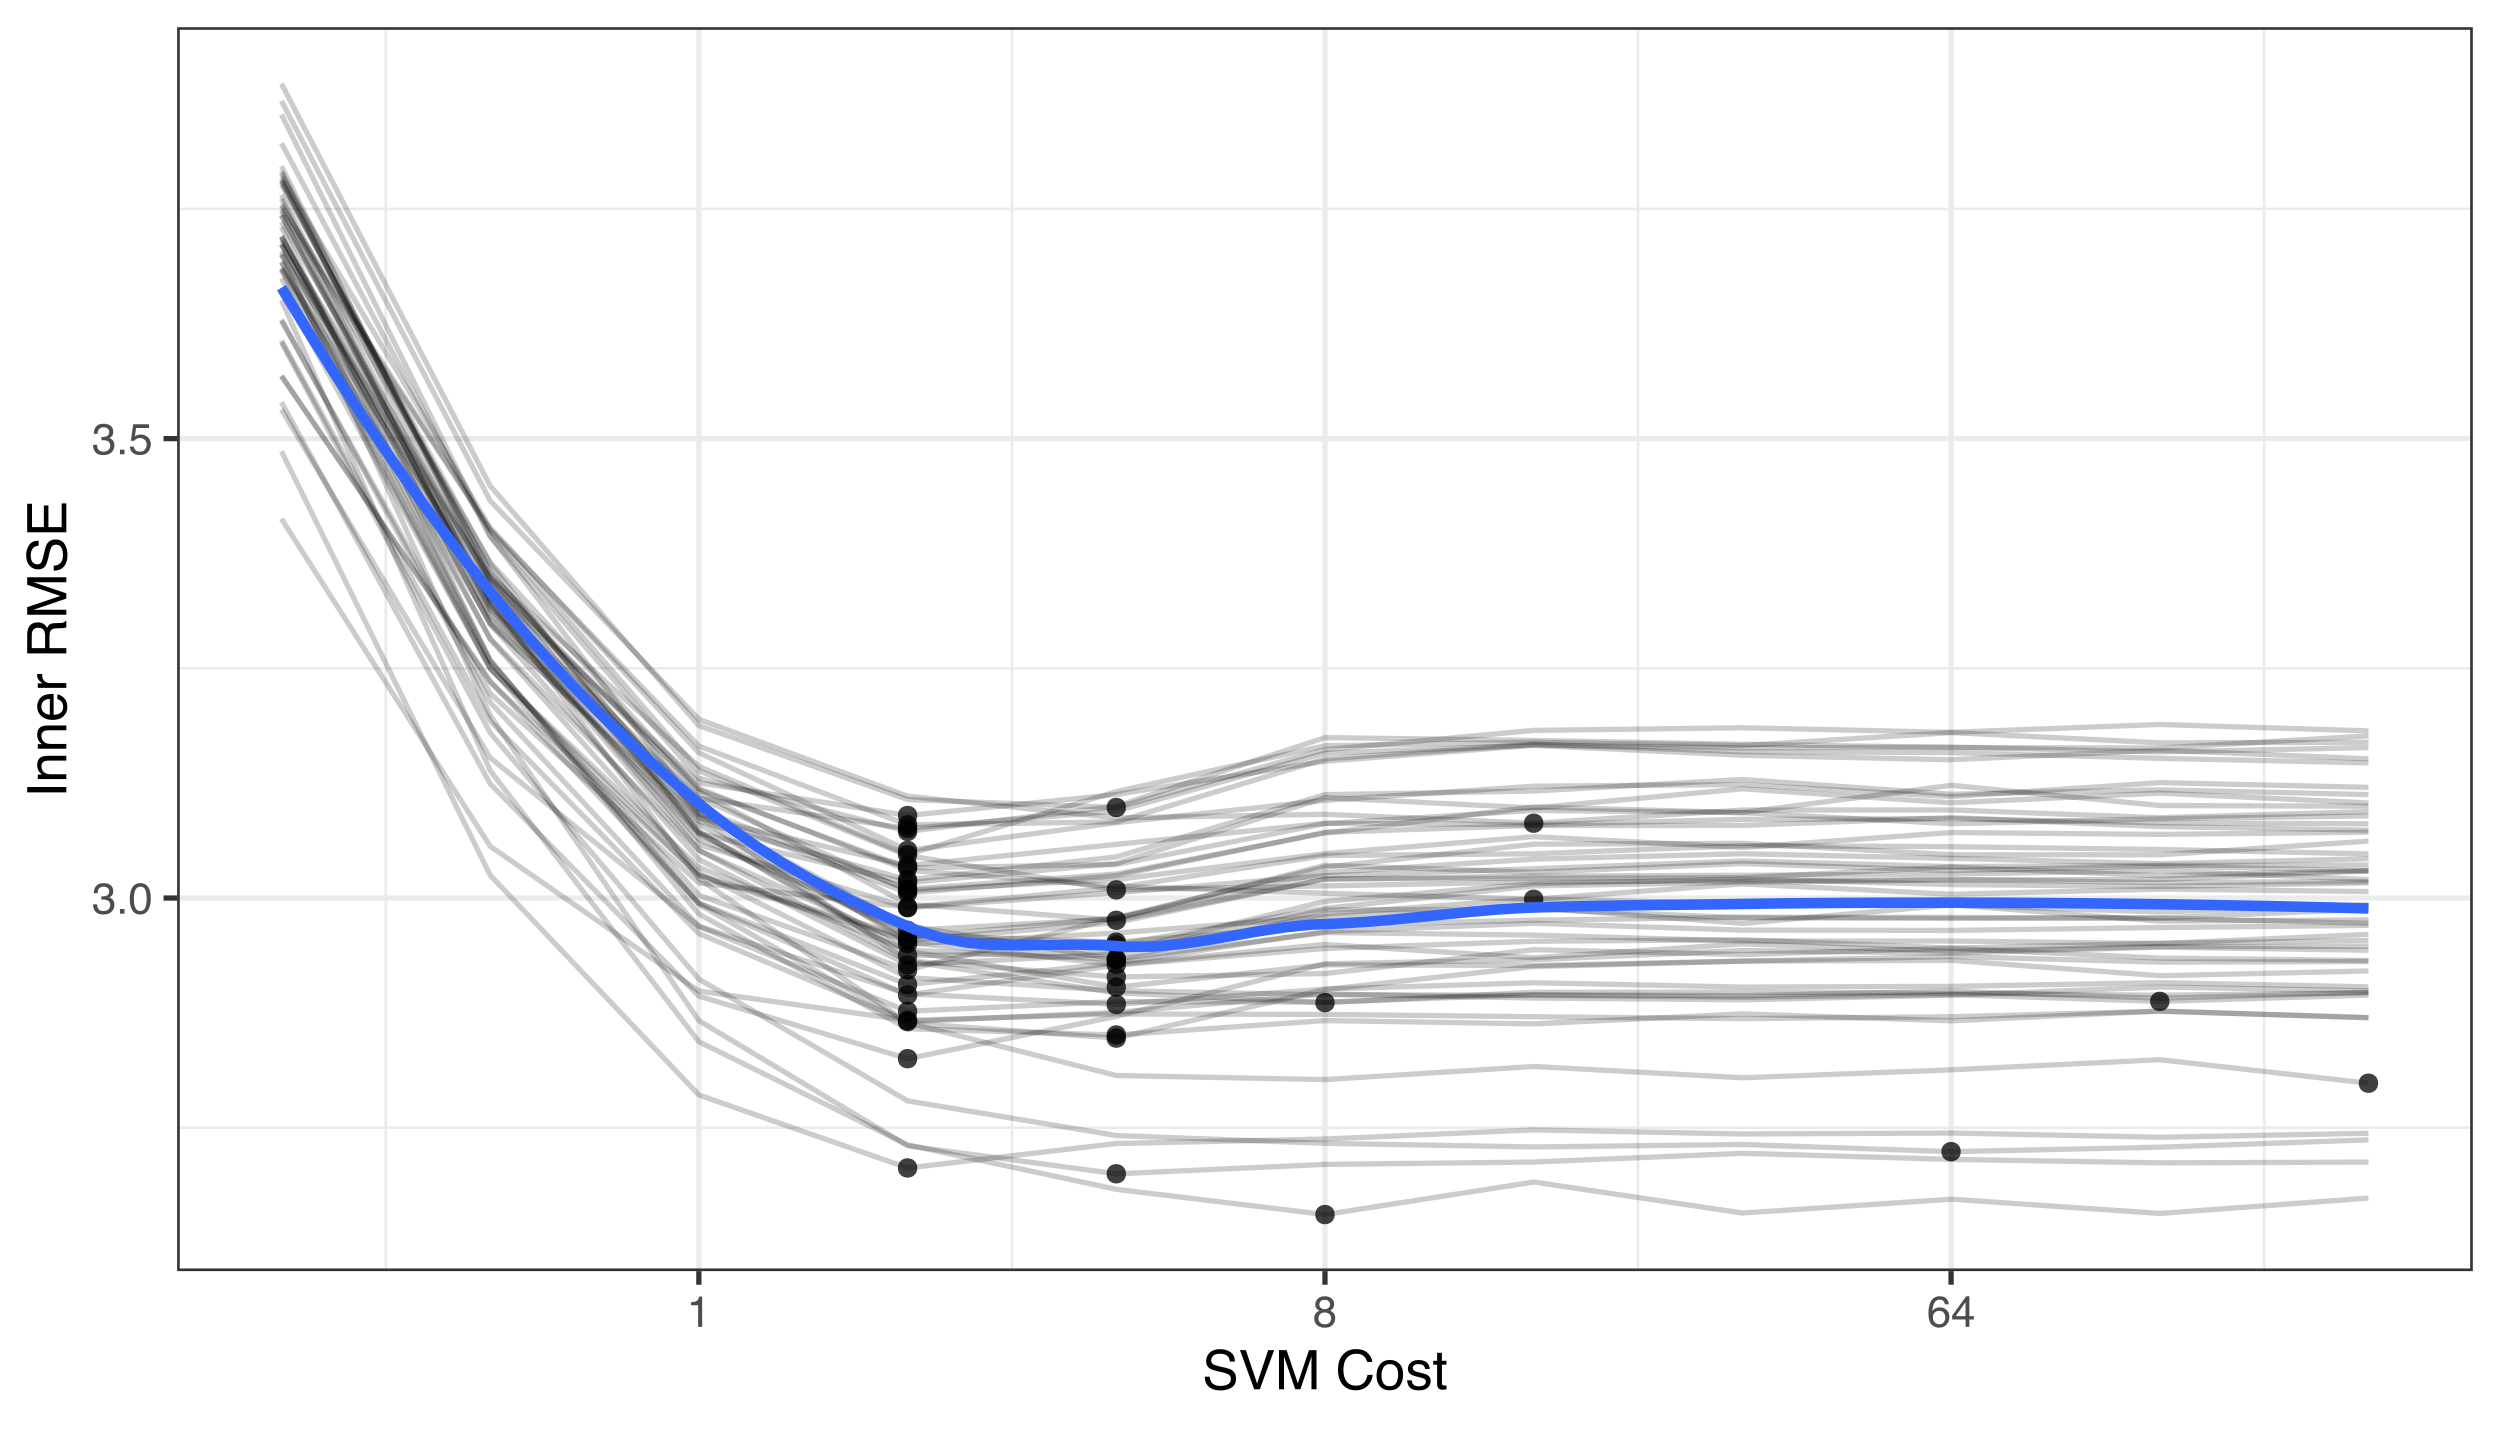 <?xml version="1.0" encoding="UTF-8"?>
<svg xmlns="http://www.w3.org/2000/svg" xmlns:xlink="http://www.w3.org/1999/xlink" width="504pt" height="288pt" viewBox="0 0 504 288" version="1.1">
<defs>
<g>
<symbol overflow="visible" id="glyph0-0">
<path style="stroke:none;" d="M 0.281 0 L 0.281 -6.312 L 5.297 -6.312 L 5.297 0 Z M 4.5 -0.797 L 4.5 -5.516 L 1.078 -5.516 L 1.078 -0.797 Z M 4.5 -0.797 "/>
</symbol>
<symbol overflow="visible" id="glyph0-1">
<path style="stroke:none;" d="M 2.281 0.172 C 1.551 0.172 1.02 -0.023 0.688 -0.422 C 0.363 -0.828 0.203 -1.316 0.203 -1.891 L 1.016 -1.891 C 1.047 -1.492 1.117 -1.203 1.234 -1.016 C 1.441 -0.691 1.805 -0.531 2.328 -0.531 C 2.734 -0.531 3.055 -0.641 3.297 -0.859 C 3.547 -1.078 3.672 -1.359 3.672 -1.703 C 3.672 -2.129 3.539 -2.426 3.281 -2.594 C 3.031 -2.758 2.672 -2.844 2.203 -2.844 C 2.148 -2.844 2.098 -2.844 2.047 -2.844 C 1.992 -2.844 1.941 -2.844 1.891 -2.844 L 1.891 -3.516 C 1.973 -3.516 2.039 -3.508 2.094 -3.5 C 2.145 -3.5 2.203 -3.5 2.266 -3.5 C 2.555 -3.5 2.797 -3.547 2.984 -3.641 C 3.305 -3.797 3.469 -4.082 3.469 -4.5 C 3.469 -4.801 3.359 -5.035 3.141 -5.203 C 2.922 -5.367 2.672 -5.453 2.391 -5.453 C 1.867 -5.453 1.508 -5.281 1.312 -4.938 C 1.207 -4.75 1.145 -4.477 1.125 -4.125 L 0.359 -4.125 C 0.359 -4.582 0.453 -4.973 0.641 -5.297 C 0.953 -5.867 1.504 -6.156 2.297 -6.156 C 2.93 -6.156 3.422 -6.016 3.766 -5.734 C 4.109 -5.461 4.281 -5.062 4.281 -4.531 C 4.281 -4.145 4.176 -3.836 3.969 -3.609 C 3.844 -3.461 3.68 -3.348 3.484 -3.266 C 3.805 -3.172 4.055 -3 4.234 -2.75 C 4.422 -2.5 4.516 -2.191 4.516 -1.828 C 4.516 -1.234 4.316 -0.75 3.922 -0.375 C 3.535 -0.008 2.988 0.172 2.281 0.172 Z M 2.281 0.172 "/>
</symbol>
<symbol overflow="visible" id="glyph0-2">
<path style="stroke:none;" d="M 0.75 -0.938 L 1.656 -0.938 L 1.656 0 L 0.75 0 Z M 0.75 -0.938 "/>
</symbol>
<symbol overflow="visible" id="glyph0-3">
<path style="stroke:none;" d="M 2.375 -6.156 C 3.176 -6.156 3.754 -5.828 4.109 -5.172 C 4.379 -4.66 4.516 -3.961 4.516 -3.078 C 4.516 -2.242 4.391 -1.555 4.141 -1.016 C 3.785 -0.223 3.195 0.172 2.375 0.172 C 1.633 0.172 1.082 -0.148 0.719 -0.797 C 0.426 -1.328 0.281 -2.047 0.281 -2.953 C 0.281 -3.648 0.367 -4.25 0.547 -4.75 C 0.879 -5.688 1.488 -6.156 2.375 -6.156 Z M 2.375 -0.531 C 2.77 -0.531 3.086 -0.707 3.328 -1.062 C 3.566 -1.426 3.688 -2.086 3.688 -3.047 C 3.688 -3.754 3.598 -4.332 3.422 -4.781 C 3.254 -5.227 2.922 -5.453 2.422 -5.453 C 1.973 -5.453 1.641 -5.238 1.422 -4.812 C 1.211 -4.383 1.109 -3.754 1.109 -2.922 C 1.109 -2.297 1.176 -1.789 1.312 -1.406 C 1.52 -0.82 1.875 -0.531 2.375 -0.531 Z M 2.375 -0.531 "/>
</symbol>
<symbol overflow="visible" id="glyph0-4">
<path style="stroke:none;" d="M 1.094 -1.562 C 1.133 -1.125 1.336 -0.82 1.703 -0.656 C 1.879 -0.57 2.094 -0.531 2.344 -0.531 C 2.801 -0.531 3.141 -0.676 3.359 -0.969 C 3.578 -1.258 3.688 -1.582 3.688 -1.938 C 3.688 -2.363 3.555 -2.691 3.297 -2.922 C 3.035 -3.16 2.719 -3.281 2.344 -3.281 C 2.082 -3.281 1.852 -3.227 1.656 -3.125 C 1.469 -3.02 1.305 -2.879 1.172 -2.703 L 0.5 -2.734 L 0.969 -6.047 L 4.172 -6.047 L 4.172 -5.297 L 1.562 -5.297 L 1.297 -3.594 C 1.43 -3.695 1.566 -3.773 1.703 -3.828 C 1.93 -3.93 2.195 -3.984 2.5 -3.984 C 3.062 -3.984 3.535 -3.801 3.922 -3.438 C 4.316 -3.07 4.516 -2.609 4.516 -2.047 C 4.516 -1.461 4.332 -0.945 3.969 -0.5 C 3.613 -0.062 3.047 0.156 2.266 0.156 C 1.754 0.156 1.305 0.016 0.922 -0.266 C 0.547 -0.547 0.332 -0.977 0.281 -1.562 Z M 1.094 -1.562 "/>
</symbol>
<symbol overflow="visible" id="glyph0-5">
<path style="stroke:none;" d="M 0.844 -4.359 L 0.844 -4.953 C 1.395 -5.004 1.781 -5.094 2 -5.219 C 2.227 -5.344 2.395 -5.645 2.5 -6.125 L 3.109 -6.125 L 3.109 0 L 2.297 0 L 2.297 -4.359 Z M 0.844 -4.359 "/>
</symbol>
<symbol overflow="visible" id="glyph0-6">
<path style="stroke:none;" d="M 2.391 -3.578 C 2.734 -3.578 3 -3.672 3.188 -3.859 C 3.383 -4.047 3.484 -4.273 3.484 -4.547 C 3.484 -4.773 3.391 -4.984 3.203 -5.172 C 3.016 -5.359 2.734 -5.453 2.359 -5.453 C 1.992 -5.453 1.727 -5.359 1.562 -5.172 C 1.395 -4.984 1.312 -4.758 1.312 -4.5 C 1.312 -4.207 1.414 -3.977 1.625 -3.812 C 1.844 -3.656 2.098 -3.578 2.391 -3.578 Z M 2.438 -0.531 C 2.801 -0.531 3.098 -0.625 3.328 -0.812 C 3.566 -1.008 3.688 -1.301 3.688 -1.688 C 3.688 -2.082 3.562 -2.383 3.312 -2.594 C 3.07 -2.801 2.766 -2.906 2.391 -2.906 C 2.016 -2.906 1.707 -2.797 1.469 -2.578 C 1.238 -2.367 1.125 -2.078 1.125 -1.703 C 1.125 -1.391 1.227 -1.113 1.438 -0.875 C 1.656 -0.645 1.988 -0.531 2.438 -0.531 Z M 1.344 -3.281 C 1.125 -3.375 0.957 -3.477 0.844 -3.594 C 0.613 -3.82 0.5 -4.125 0.5 -4.5 C 0.5 -4.957 0.664 -5.348 1 -5.672 C 1.332 -6.004 1.801 -6.172 2.406 -6.172 C 3 -6.172 3.461 -6.016 3.797 -5.703 C 4.129 -5.391 4.297 -5.023 4.297 -4.609 C 4.297 -4.223 4.195 -3.914 4 -3.688 C 3.895 -3.551 3.727 -3.414 3.5 -3.281 C 3.758 -3.164 3.961 -3.031 4.109 -2.875 C 4.379 -2.594 4.516 -2.223 4.516 -1.766 C 4.516 -1.223 4.332 -0.766 3.969 -0.391 C 3.602 -0.016 3.086 0.172 2.422 0.172 C 1.828 0.172 1.32 0.008 0.906 -0.312 C 0.488 -0.633 0.281 -1.109 0.281 -1.734 C 0.281 -2.086 0.367 -2.395 0.547 -2.656 C 0.723 -2.926 0.988 -3.133 1.344 -3.281 Z M 1.344 -3.281 "/>
</symbol>
<symbol overflow="visible" id="glyph0-7">
<path style="stroke:none;" d="M 2.578 -6.172 C 3.266 -6.172 3.742 -5.992 4.016 -5.641 C 4.285 -5.285 4.422 -4.922 4.422 -4.547 L 3.656 -4.547 C 3.602 -4.785 3.531 -4.973 3.438 -5.109 C 3.25 -5.367 2.961 -5.5 2.578 -5.5 C 2.148 -5.5 1.805 -5.297 1.547 -4.891 C 1.297 -4.492 1.156 -3.926 1.125 -3.188 C 1.301 -3.445 1.523 -3.641 1.797 -3.766 C 2.047 -3.879 2.32 -3.938 2.625 -3.938 C 3.133 -3.938 3.582 -3.77 3.969 -3.438 C 4.352 -3.113 4.547 -2.625 4.547 -1.969 C 4.547 -1.414 4.363 -0.922 4 -0.484 C 3.633 -0.055 3.117 0.156 2.453 0.156 C 1.867 0.156 1.367 -0.062 0.953 -0.5 C 0.535 -0.938 0.328 -1.672 0.328 -2.703 C 0.328 -3.461 0.422 -4.109 0.609 -4.641 C 0.961 -5.66 1.617 -6.172 2.578 -6.172 Z M 2.516 -0.531 C 2.922 -0.531 3.223 -0.664 3.422 -0.938 C 3.629 -1.207 3.734 -1.531 3.734 -1.906 C 3.734 -2.219 3.641 -2.516 3.453 -2.797 C 3.273 -3.086 2.953 -3.234 2.484 -3.234 C 2.148 -3.234 1.859 -3.125 1.609 -2.906 C 1.359 -2.688 1.234 -2.352 1.234 -1.906 C 1.234 -1.52 1.344 -1.191 1.562 -0.922 C 1.789 -0.66 2.109 -0.531 2.516 -0.531 Z M 2.516 -0.531 "/>
</symbol>
<symbol overflow="visible" id="glyph0-8">
<path style="stroke:none;" d="M 2.906 -2.172 L 2.906 -4.969 L 0.938 -2.172 Z M 2.922 0 L 2.922 -1.5 L 0.219 -1.5 L 0.219 -2.266 L 3.047 -6.172 L 3.688 -6.172 L 3.688 -2.172 L 4.594 -2.172 L 4.594 -1.5 L 3.688 -1.5 L 3.688 0 Z M 2.922 0 "/>
</symbol>
<symbol overflow="visible" id="glyph1-0">
<path style="stroke:none;" d="M 0.359 0 L 0.359 -7.891 L 6.625 -7.891 L 6.625 0 Z M 5.625 -0.984 L 5.625 -6.906 L 1.344 -6.906 L 1.344 -0.984 Z M 5.625 -0.984 "/>
</symbol>
<symbol overflow="visible" id="glyph1-1">
<path style="stroke:none;" d="M 1.531 -2.547 C 1.562 -2.098 1.672 -1.734 1.859 -1.453 C 2.211 -0.93 2.836 -0.672 3.734 -0.672 C 4.129 -0.672 4.492 -0.727 4.828 -0.844 C 5.461 -1.062 5.781 -1.457 5.781 -2.031 C 5.781 -2.469 5.645 -2.773 5.375 -2.953 C 5.102 -3.129 4.676 -3.285 4.094 -3.422 L 3.031 -3.656 C 2.332 -3.82 1.836 -4 1.547 -4.188 C 1.047 -4.508 0.797 -5 0.797 -5.656 C 0.797 -6.363 1.039 -6.945 1.531 -7.406 C 2.02 -7.863 2.711 -8.094 3.609 -8.094 C 4.441 -8.094 5.145 -7.891 5.719 -7.484 C 6.301 -7.086 6.594 -6.453 6.594 -5.578 L 5.594 -5.578 C 5.531 -5.992 5.414 -6.316 5.25 -6.547 C 4.914 -6.961 4.359 -7.172 3.578 -7.172 C 2.953 -7.172 2.5 -7.035 2.219 -6.766 C 1.945 -6.504 1.812 -6.195 1.812 -5.844 C 1.812 -5.457 1.973 -5.176 2.297 -5 C 2.504 -4.883 2.984 -4.738 3.734 -4.562 L 4.828 -4.312 C 5.367 -4.188 5.781 -4.02 6.062 -3.812 C 6.57 -3.445 6.828 -2.91 6.828 -2.203 C 6.828 -1.328 6.508 -0.703 5.875 -0.328 C 5.238 0.047 4.5 0.234 3.656 0.234 C 2.676 0.234 1.906 -0.016 1.344 -0.516 C 0.789 -1.016 0.52 -1.691 0.531 -2.547 Z M 3.703 -8.109 Z M 3.703 -8.109 "/>
</symbol>
<symbol overflow="visible" id="glyph1-2">
<path style="stroke:none;" d="M 1.469 -7.891 L 3.734 -1.172 L 5.969 -7.891 L 7.172 -7.891 L 4.281 0 L 3.156 0 L 0.281 -7.891 Z M 1.469 -7.891 "/>
</symbol>
<symbol overflow="visible" id="glyph1-3">
<path style="stroke:none;" d="M 0.812 -7.891 L 2.344 -7.891 L 4.609 -1.219 L 6.859 -7.891 L 8.375 -7.891 L 8.375 0 L 7.359 0 L 7.359 -4.656 C 7.359 -4.82 7.359 -5.086 7.359 -5.453 C 7.367 -5.828 7.375 -6.227 7.375 -6.656 L 5.125 0 L 4.078 0 L 1.812 -6.656 L 1.812 -6.406 C 1.812 -6.219 1.812 -5.926 1.812 -5.531 C 1.82 -5.133 1.828 -4.844 1.828 -4.656 L 1.828 0 L 0.812 0 Z M 0.812 -7.891 "/>
</symbol>
<symbol overflow="visible" id="glyph1-4">
<path style="stroke:none;" d=""/>
</symbol>
<symbol overflow="visible" id="glyph1-5">
<path style="stroke:none;" d="M 4.156 -8.109 C 5.156 -8.109 5.93 -7.844 6.484 -7.312 C 7.035 -6.789 7.344 -6.191 7.406 -5.516 L 6.359 -5.516 C 6.242 -6.023 6.008 -6.426 5.656 -6.719 C 5.301 -7.02 4.805 -7.172 4.172 -7.172 C 3.398 -7.172 2.773 -6.895 2.297 -6.344 C 1.816 -5.801 1.578 -4.969 1.578 -3.844 C 1.578 -2.914 1.789 -2.164 2.219 -1.594 C 2.656 -1.02 3.301 -0.734 4.156 -0.734 C 4.938 -0.734 5.535 -1.035 5.953 -1.641 C 6.172 -1.961 6.332 -2.383 6.438 -2.906 L 7.484 -2.906 C 7.391 -2.07 7.082 -1.375 6.562 -0.812 C 5.938 -0.133 5.086 0.203 4.016 0.203 C 3.098 0.203 2.332 -0.07 1.719 -0.625 C 0.895 -1.363 0.484 -2.5 0.484 -4.031 C 0.484 -5.195 0.789 -6.148 1.406 -6.891 C 2.07 -7.703 2.988 -8.109 4.156 -8.109 Z M 3.953 -8.109 Z M 3.953 -8.109 "/>
</symbol>
<symbol overflow="visible" id="glyph1-6">
<path style="stroke:none;" d="M 2.984 -0.625 C 3.629 -0.625 4.07 -0.863 4.312 -1.344 C 4.551 -1.832 4.672 -2.375 4.672 -2.969 C 4.672 -3.508 4.582 -3.945 4.406 -4.281 C 4.133 -4.812 3.664 -5.078 3 -5.078 C 2.406 -5.078 1.973 -4.848 1.703 -4.391 C 1.441 -3.941 1.312 -3.398 1.312 -2.766 C 1.312 -2.148 1.441 -1.641 1.703 -1.234 C 1.973 -0.828 2.398 -0.625 2.984 -0.625 Z M 3.031 -5.922 C 3.77 -5.922 4.395 -5.672 4.906 -5.172 C 5.414 -4.68 5.672 -3.957 5.672 -3 C 5.672 -2.07 5.445 -1.305 5 -0.703 C 4.551 -0.098 3.852 0.203 2.906 0.203 C 2.113 0.203 1.484 -0.062 1.016 -0.594 C 0.547 -1.125 0.312 -1.844 0.312 -2.75 C 0.312 -3.719 0.555 -4.488 1.047 -5.062 C 1.535 -5.633 2.195 -5.922 3.031 -5.922 Z M 3 -5.891 Z M 3 -5.891 "/>
</symbol>
<symbol overflow="visible" id="glyph1-7">
<path style="stroke:none;" d="M 1.281 -1.812 C 1.312 -1.488 1.395 -1.238 1.531 -1.062 C 1.77 -0.75 2.191 -0.594 2.797 -0.594 C 3.148 -0.594 3.461 -0.672 3.734 -0.828 C 4.004 -0.984 4.141 -1.223 4.141 -1.547 C 4.141 -1.797 4.031 -1.984 3.812 -2.109 C 3.676 -2.191 3.398 -2.285 2.984 -2.391 L 2.219 -2.578 C 1.727 -2.703 1.367 -2.836 1.141 -2.984 C 0.723 -3.254 0.516 -3.617 0.516 -4.078 C 0.516 -4.617 0.707 -5.055 1.094 -5.391 C 1.488 -5.734 2.02 -5.906 2.688 -5.906 C 3.551 -5.906 4.176 -5.648 4.562 -5.141 C 4.801 -4.816 4.914 -4.469 4.906 -4.094 L 4 -4.094 C 3.977 -4.312 3.898 -4.508 3.766 -4.688 C 3.547 -4.945 3.16 -5.078 2.609 -5.078 C 2.242 -5.078 1.969 -5.004 1.781 -4.859 C 1.594 -4.723 1.5 -4.539 1.5 -4.312 C 1.5 -4.062 1.625 -3.863 1.875 -3.719 C 2.008 -3.625 2.219 -3.539 2.5 -3.469 L 3.141 -3.312 C 3.836 -3.145 4.301 -2.984 4.531 -2.828 C 4.914 -2.578 5.109 -2.191 5.109 -1.672 C 5.109 -1.148 4.91 -0.703 4.516 -0.328 C 4.129 0.035 3.539 0.219 2.75 0.219 C 1.895 0.219 1.285 0.023 0.922 -0.359 C 0.566 -0.754 0.379 -1.238 0.359 -1.812 Z M 2.719 -5.891 Z M 2.719 -5.891 "/>
</symbol>
<symbol overflow="visible" id="glyph1-8">
<path style="stroke:none;" d="M 0.906 -7.359 L 1.875 -7.359 L 1.875 -5.75 L 2.797 -5.75 L 2.797 -4.969 L 1.875 -4.969 L 1.875 -1.203 C 1.875 -1.004 1.941 -0.875 2.078 -0.812 C 2.16 -0.77 2.285 -0.75 2.453 -0.75 C 2.504 -0.75 2.555 -0.75 2.609 -0.75 C 2.66 -0.75 2.723 -0.754 2.797 -0.766 L 2.797 0 C 2.68 0.031 2.562 0.051 2.438 0.062 C 2.32 0.082 2.195 0.094 2.062 0.094 C 1.613 0.094 1.305 -0.02 1.141 -0.25 C 0.984 -0.488 0.906 -0.789 0.906 -1.156 L 0.906 -4.969 L 0.125 -4.969 L 0.125 -5.75 L 0.906 -5.75 Z M 0.906 -7.359 "/>
</symbol>
<symbol overflow="visible" id="glyph2-0">
<path style="stroke:none;" d="M 0 -0.359 L -7.891 -0.359 L -7.891 -6.625 L 0 -6.625 Z M -0.984 -5.625 L -6.906 -5.625 L -6.906 -1.344 L -0.984 -1.344 Z M -0.984 -5.625 "/>
</symbol>
<symbol overflow="visible" id="glyph2-1">
<path style="stroke:none;" d="M -7.891 -1.078 L -7.891 -2.156 L 0 -2.156 L 0 -1.078 Z M -7.891 -1.078 "/>
</symbol>
<symbol overflow="visible" id="glyph2-2">
<path style="stroke:none;" d="M -5.75 -0.703 L -5.75 -1.625 L -4.938 -1.625 C -5.27 -1.895 -5.508 -2.18 -5.656 -2.484 C -5.801 -2.797 -5.875 -3.133 -5.875 -3.5 C -5.875 -4.32 -5.594 -4.875 -5.031 -5.156 C -4.719 -5.312 -4.27 -5.391 -3.688 -5.391 L 0 -5.391 L 0 -4.422 L -3.625 -4.422 C -3.977 -4.422 -4.258 -4.367 -4.469 -4.266 C -4.832 -4.086 -5.016 -3.773 -5.016 -3.328 C -5.016 -3.098 -4.988 -2.91 -4.938 -2.766 C -4.863 -2.492 -4.707 -2.258 -4.469 -2.062 C -4.281 -1.906 -4.082 -1.801 -3.875 -1.75 C -3.676 -1.695 -3.391 -1.672 -3.016 -1.672 L 0 -1.672 L 0 -0.703 Z M -5.891 -2.984 Z M -5.891 -2.984 "/>
</symbol>
<symbol overflow="visible" id="glyph2-3">
<path style="stroke:none;" d="M -5.875 -3.109 C -5.875 -3.516 -5.781 -3.906 -5.594 -4.281 C -5.406 -4.664 -5.156 -4.961 -4.844 -5.172 C -4.562 -5.359 -4.223 -5.484 -3.828 -5.547 C -3.566 -5.609 -3.145 -5.641 -2.562 -5.641 L -2.562 -1.422 C -1.977 -1.441 -1.508 -1.578 -1.156 -1.828 C -0.812 -2.086 -0.641 -2.488 -0.641 -3.031 C -0.641 -3.539 -0.805 -3.945 -1.141 -4.25 C -1.328 -4.414 -1.551 -4.535 -1.812 -4.609 L -1.812 -5.562 C -1.594 -5.531 -1.352 -5.441 -1.094 -5.297 C -0.832 -5.16 -0.625 -5.004 -0.469 -4.828 C -0.176 -4.535 0.02 -4.176 0.125 -3.75 C 0.176 -3.508 0.203 -3.242 0.203 -2.953 C 0.203 -2.234 -0.055 -1.625 -0.578 -1.125 C -1.098 -0.633 -1.828 -0.391 -2.766 -0.391 C -3.691 -0.391 -4.441 -0.641 -5.016 -1.141 C -5.586 -1.641 -5.875 -2.297 -5.875 -3.109 Z M -3.328 -4.641 C -3.754 -4.609 -4.094 -4.52 -4.344 -4.375 C -4.801 -4.102 -5.031 -3.66 -5.031 -3.047 C -5.031 -2.598 -4.867 -2.223 -4.547 -1.922 C -4.234 -1.629 -3.828 -1.473 -3.328 -1.453 Z M -5.891 -3.016 Z M -5.891 -3.016 "/>
</symbol>
<symbol overflow="visible" id="glyph2-4">
<path style="stroke:none;" d="M -5.75 -0.734 L -5.75 -1.656 L -4.766 -1.656 C -4.953 -1.727 -5.18 -1.91 -5.453 -2.203 C -5.734 -2.492 -5.875 -2.832 -5.875 -3.219 C -5.875 -3.238 -5.875 -3.27 -5.875 -3.312 C -5.875 -3.352 -5.867 -3.426 -5.859 -3.531 L -4.828 -3.531 C -4.836 -3.477 -4.844 -3.426 -4.844 -3.375 C -4.852 -3.32 -4.859 -3.27 -4.859 -3.219 C -4.859 -2.727 -4.703 -2.352 -4.391 -2.094 C -4.078 -1.832 -3.719 -1.703 -3.312 -1.703 L 0 -1.703 L 0 -0.734 Z M -5.75 -0.734 "/>
</symbol>
<symbol overflow="visible" id="glyph2-5">
<path style="stroke:none;" d=""/>
</symbol>
<symbol overflow="visible" id="glyph2-6">
<path style="stroke:none;" d="M -4.281 -4.5 C -4.281 -5.008 -4.379 -5.41 -4.578 -5.703 C -4.773 -5.992 -5.133 -6.141 -5.656 -6.141 C -6.219 -6.141 -6.602 -5.93 -6.812 -5.516 C -6.914 -5.297 -6.969 -5.004 -6.969 -4.641 L -6.969 -2.031 L -4.281 -2.031 Z M -7.891 -0.969 L -7.891 -4.625 C -7.891 -5.219 -7.801 -5.711 -7.625 -6.109 C -7.289 -6.848 -6.672 -7.219 -5.766 -7.219 C -5.285 -7.219 -4.895 -7.117 -4.594 -6.922 C -4.301 -6.734 -4.062 -6.461 -3.875 -6.109 C -3.75 -6.41 -3.582 -6.641 -3.375 -6.797 C -3.176 -6.953 -2.848 -7.039 -2.391 -7.062 L -1.328 -7.094 C -1.023 -7.102 -0.801 -7.129 -0.656 -7.172 C -0.406 -7.234 -0.242 -7.348 -0.172 -7.516 L 0 -7.516 L 0 -6.203 C -0.07 -6.172 -0.16 -6.145 -0.266 -6.125 C -0.367 -6.102 -0.578 -6.082 -0.891 -6.062 L -2.203 -6 C -2.711 -5.977 -3.055 -5.789 -3.234 -5.438 C -3.336 -5.227 -3.391 -4.906 -3.391 -4.469 L -3.391 -2.031 L 0 -2.031 L 0 -0.969 Z M -7.891 -0.969 "/>
</symbol>
<symbol overflow="visible" id="glyph2-7">
<path style="stroke:none;" d="M -7.891 -0.812 L -7.891 -2.344 L -1.219 -4.609 L -7.891 -6.859 L -7.891 -8.375 L 0 -8.375 L 0 -7.359 L -4.656 -7.359 C -4.82 -7.359 -5.086 -7.359 -5.453 -7.359 C -5.828 -7.367 -6.227 -7.375 -6.656 -7.375 L 0 -5.125 L 0 -4.078 L -6.656 -1.812 L -6.406 -1.812 C -6.219 -1.812 -5.926 -1.812 -5.531 -1.812 C -5.133 -1.82 -4.844 -1.828 -4.656 -1.828 L 0 -1.828 L 0 -0.812 Z M -7.891 -0.812 "/>
</symbol>
<symbol overflow="visible" id="glyph2-8">
<path style="stroke:none;" d="M -2.547 -1.531 C -2.098 -1.562 -1.734 -1.672 -1.453 -1.859 C -0.93 -2.211 -0.672 -2.836 -0.672 -3.734 C -0.672 -4.129 -0.727 -4.492 -0.844 -4.828 C -1.062 -5.461 -1.457 -5.781 -2.031 -5.781 C -2.469 -5.781 -2.773 -5.645 -2.953 -5.375 C -3.129 -5.102 -3.285 -4.676 -3.422 -4.094 L -3.656 -3.031 C -3.82 -2.332 -4 -1.836 -4.188 -1.547 C -4.508 -1.047 -5 -0.797 -5.656 -0.797 C -6.363 -0.797 -6.945 -1.039 -7.406 -1.531 C -7.863 -2.02 -8.094 -2.711 -8.094 -3.609 C -8.094 -4.441 -7.891 -5.145 -7.484 -5.719 C -7.086 -6.301 -6.453 -6.594 -5.578 -6.594 L -5.578 -5.594 C -5.992 -5.531 -6.316 -5.414 -6.547 -5.25 C -6.961 -4.914 -7.172 -4.359 -7.172 -3.578 C -7.172 -2.953 -7.035 -2.5 -6.766 -2.219 C -6.504 -1.945 -6.195 -1.812 -5.844 -1.812 C -5.457 -1.812 -5.176 -1.973 -5 -2.297 C -4.883 -2.504 -4.738 -2.984 -4.562 -3.734 L -4.312 -4.828 C -4.188 -5.367 -4.02 -5.781 -3.812 -6.062 C -3.445 -6.57 -2.91 -6.828 -2.203 -6.828 C -1.328 -6.828 -0.703 -6.508 -0.328 -5.875 C 0.047 -5.238 0.234 -4.5 0.234 -3.656 C 0.234 -2.676 -0.016 -1.906 -0.516 -1.344 C -1.016 -0.789 -1.691 -0.52 -2.547 -0.531 Z M -8.109 -3.703 Z M -8.109 -3.703 "/>
</symbol>
<symbol overflow="visible" id="glyph2-9">
<path style="stroke:none;" d="M -7.891 -0.938 L -7.891 -6.688 L -6.922 -6.688 L -6.922 -1.984 L -4.531 -1.984 L -4.531 -6.344 L -3.609 -6.344 L -3.609 -1.984 L -0.938 -1.984 L -0.938 -6.766 L 0 -6.766 L 0 -0.938 Z M -7.891 -3.859 Z M -7.891 -3.859 "/>
</symbol>
</g>
<clipPath id="clip1">
  <path d="M 35.707 5.48 L 498.52 5.48 L 498.52 256.258 L 35.707 256.258 Z M 35.707 5.48 "/>
</clipPath>
<clipPath id="clip2">
  <path d="M 35.707 227 L 498.52 227 L 498.52 228 L 35.707 228 Z M 35.707 227 "/>
</clipPath>
<clipPath id="clip3">
  <path d="M 35.707 134 L 498.52 134 L 498.52 135 L 35.707 135 Z M 35.707 134 "/>
</clipPath>
<clipPath id="clip4">
  <path d="M 35.707 41 L 498.52 41 L 498.52 43 L 35.707 43 Z M 35.707 41 "/>
</clipPath>
<clipPath id="clip5">
  <path d="M 77 5.48 L 79 5.48 L 79 256.258 L 77 256.258 Z M 77 5.48 "/>
</clipPath>
<clipPath id="clip6">
  <path d="M 203 5.48 L 205 5.48 L 205 256.258 L 203 256.258 Z M 203 5.48 "/>
</clipPath>
<clipPath id="clip7">
  <path d="M 329 5.48 L 331 5.48 L 331 256.258 L 329 256.258 Z M 329 5.48 "/>
</clipPath>
<clipPath id="clip8">
  <path d="M 456 5.48 L 457 5.48 L 457 256.258 L 456 256.258 Z M 456 5.48 "/>
</clipPath>
<clipPath id="clip9">
  <path d="M 35.707 180 L 498.52 180 L 498.52 182 L 35.707 182 Z M 35.707 180 "/>
</clipPath>
<clipPath id="clip10">
  <path d="M 35.707 87 L 498.52 87 L 498.52 89 L 35.707 89 Z M 35.707 87 "/>
</clipPath>
<clipPath id="clip11">
  <path d="M 140 5.48 L 142 5.48 L 142 256.258 L 140 256.258 Z M 140 5.48 "/>
</clipPath>
<clipPath id="clip12">
  <path d="M 266 5.48 L 268 5.48 L 268 256.258 L 266 256.258 Z M 266 5.48 "/>
</clipPath>
<clipPath id="clip13">
  <path d="M 392 5.48 L 394 5.48 L 394 256.258 L 392 256.258 Z M 392 5.48 "/>
</clipPath>
<clipPath id="clip14">
  <path d="M 35.707 5.48 L 498.52 5.48 L 498.52 256.258 L 35.707 256.258 Z M 35.707 5.48 "/>
</clipPath>
</defs>
<g id="surface64">
<rect x="0" y="0" width="504" height="288" style="fill:rgb(100%,100%,100%);fill-opacity:1;stroke:none;"/>
<path style="fill:none;stroke-width:1.067;stroke-linecap:round;stroke-linejoin:round;stroke:rgb(100%,100%,100%);stroke-opacity:1;stroke-miterlimit:10;" d="M 0 288 L 504 288 L 504 0 L 0 0 Z M 0 288 "/>
<g clip-path="url(#clip1)" clip-rule="nonzero">
<path style=" stroke:none;fill-rule:nonzero;fill:rgb(100%,100%,100%);fill-opacity:1;" d="M 35.707 256.254 L 498.52 256.254 L 498.52 5.477 L 35.707 5.477 Z M 35.707 256.254 "/>
</g>
<g clip-path="url(#clip2)" clip-rule="nonzero">
<path style="fill:none;stroke-width:0.533;stroke-linecap:butt;stroke-linejoin:round;stroke:rgb(92.157%,92.157%,92.157%);stroke-opacity:1;stroke-miterlimit:10;" d="M 35.707 227.352 L 498.52 227.352 "/>
</g>
<g clip-path="url(#clip3)" clip-rule="nonzero">
<path style="fill:none;stroke-width:0.533;stroke-linecap:butt;stroke-linejoin:round;stroke:rgb(92.157%,92.157%,92.157%);stroke-opacity:1;stroke-miterlimit:10;" d="M 35.707 134.734 L 498.52 134.734 "/>
</g>
<g clip-path="url(#clip4)" clip-rule="nonzero">
<path style="fill:none;stroke-width:0.533;stroke-linecap:butt;stroke-linejoin:round;stroke:rgb(92.157%,92.157%,92.157%);stroke-opacity:1;stroke-miterlimit:10;" d="M 35.707 42.117 L 498.52 42.117 "/>
</g>
<g clip-path="url(#clip5)" clip-rule="nonzero">
<path style="fill:none;stroke-width:0.533;stroke-linecap:butt;stroke-linejoin:round;stroke:rgb(92.157%,92.157%,92.157%);stroke-opacity:1;stroke-miterlimit:10;" d="M 77.781 256.254 L 77.781 5.48 "/>
</g>
<g clip-path="url(#clip6)" clip-rule="nonzero">
<path style="fill:none;stroke-width:0.533;stroke-linecap:butt;stroke-linejoin:round;stroke:rgb(92.157%,92.157%,92.157%);stroke-opacity:1;stroke-miterlimit:10;" d="M 204.004 256.254 L 204.004 5.48 "/>
</g>
<g clip-path="url(#clip7)" clip-rule="nonzero">
<path style="fill:none;stroke-width:0.533;stroke-linecap:butt;stroke-linejoin:round;stroke:rgb(92.157%,92.157%,92.157%);stroke-opacity:1;stroke-miterlimit:10;" d="M 330.227 256.254 L 330.227 5.48 "/>
</g>
<g clip-path="url(#clip8)" clip-rule="nonzero">
<path style="fill:none;stroke-width:0.533;stroke-linecap:butt;stroke-linejoin:round;stroke:rgb(92.157%,92.157%,92.157%);stroke-opacity:1;stroke-miterlimit:10;" d="M 456.445 256.254 L 456.445 5.48 "/>
</g>
<g clip-path="url(#clip9)" clip-rule="nonzero">
<path style="fill:none;stroke-width:1.067;stroke-linecap:butt;stroke-linejoin:round;stroke:rgb(92.157%,92.157%,92.157%);stroke-opacity:1;stroke-miterlimit:10;" d="M 35.707 181.043 L 498.52 181.043 "/>
</g>
<g clip-path="url(#clip10)" clip-rule="nonzero">
<path style="fill:none;stroke-width:1.067;stroke-linecap:butt;stroke-linejoin:round;stroke:rgb(92.157%,92.157%,92.157%);stroke-opacity:1;stroke-miterlimit:10;" d="M 35.707 88.426 L 498.52 88.426 "/>
</g>
<g clip-path="url(#clip11)" clip-rule="nonzero">
<path style="fill:none;stroke-width:1.067;stroke-linecap:butt;stroke-linejoin:round;stroke:rgb(92.157%,92.157%,92.157%);stroke-opacity:1;stroke-miterlimit:10;" d="M 140.891 256.254 L 140.891 5.48 "/>
</g>
<g clip-path="url(#clip12)" clip-rule="nonzero">
<path style="fill:none;stroke-width:1.067;stroke-linecap:butt;stroke-linejoin:round;stroke:rgb(92.157%,92.157%,92.157%);stroke-opacity:1;stroke-miterlimit:10;" d="M 267.113 256.254 L 267.113 5.48 "/>
</g>
<g clip-path="url(#clip13)" clip-rule="nonzero">
<path style="fill:none;stroke-width:1.067;stroke-linecap:butt;stroke-linejoin:round;stroke:rgb(92.157%,92.157%,92.157%);stroke-opacity:1;stroke-miterlimit:10;" d="M 393.336 256.254 L 393.336 5.48 "/>
</g>
<path style="fill:none;stroke-width:1.067;stroke-linecap:butt;stroke-linejoin:round;stroke:rgb(0%,0%,0%);stroke-opacity:0.2;stroke-miterlimit:10;" d="M 56.746 51.344 L 98.82 116.598 L 140.891 159.266 L 182.965 174.969 L 225.039 174.285 L 267.113 166.043 L 309.188 163.379 L 351.262 163.82 L 393.336 166.07 L 435.41 165.062 L 477.484 164.477 "/>
<path style=" stroke:none;fill-rule:nonzero;fill:rgb(0%,0%,0%);fill-opacity:0.749;" d="M 184.922 174.969 C 184.922 177.574 181.012 177.574 181.012 174.969 C 181.012 172.359 184.922 172.359 184.922 174.969 "/>
<path style="fill:none;stroke-width:1.067;stroke-linecap:butt;stroke-linejoin:round;stroke:rgb(0%,0%,0%);stroke-opacity:0.2;stroke-miterlimit:10;" d="M 56.746 47.746 L 98.82 121.855 L 140.891 169.191 L 182.965 187.574 L 225.039 185.227 L 267.113 174.449 L 309.188 175.855 L 351.262 174.09 L 393.336 175.516 L 435.41 174.578 L 477.484 175.559 "/>
<path style=" stroke:none;fill-rule:nonzero;fill:rgb(0%,0%,0%);fill-opacity:0.749;" d="M 184.922 187.574 C 184.922 190.18 181.012 190.18 181.012 187.574 C 181.012 184.969 184.922 184.969 184.922 187.574 "/>
<path style="fill:none;stroke-width:1.067;stroke-linecap:butt;stroke-linejoin:round;stroke:rgb(0%,0%,0%);stroke-opacity:0.2;stroke-miterlimit:10;" d="M 56.746 40.039 L 98.82 124.508 L 140.891 163.117 L 182.965 179.246 L 225.039 176.191 L 267.113 167.926 L 309.188 162.688 L 351.262 163.824 L 393.336 158.32 L 435.41 162.391 L 477.484 162.531 "/>
<path style=" stroke:none;fill-rule:nonzero;fill:rgb(0%,0%,0%);fill-opacity:0.749;" d="M 184.922 179.246 C 184.922 181.852 181.012 181.852 181.012 179.246 C 181.012 176.641 184.922 176.641 184.922 179.246 "/>
<path style="fill:none;stroke-width:1.067;stroke-linecap:butt;stroke-linejoin:round;stroke:rgb(0%,0%,0%);stroke-opacity:0.2;stroke-miterlimit:10;" d="M 56.746 64.664 L 98.82 139.809 L 140.891 177.984 L 182.965 182.898 L 225.039 178.969 L 267.113 172.461 L 309.188 172.129 L 351.262 170.484 L 393.336 170.688 L 435.41 171.258 L 477.484 172.145 "/>
<path style=" stroke:none;fill-rule:nonzero;fill:rgb(0%,0%,0%);fill-opacity:0.749;" d="M 184.922 182.898 C 184.922 185.504 181.012 185.504 181.012 182.898 C 181.012 180.293 184.922 180.293 184.922 182.898 "/>
<path style="fill:none;stroke-width:1.067;stroke-linecap:butt;stroke-linejoin:round;stroke:rgb(0%,0%,0%);stroke-opacity:0.2;stroke-miterlimit:10;" d="M 56.746 69.035 L 98.82 147.75 L 140.891 197.391 L 182.965 221.938 L 225.039 228.926 L 267.113 230.496 L 309.188 231.223 L 351.262 230.73 L 393.336 232.172 L 435.41 231.277 L 477.484 229.793 "/>
<path style=" stroke:none;fill-rule:nonzero;fill:rgb(0%,0%,0%);fill-opacity:0.749;" d="M 395.289 232.172 C 395.289 234.777 391.383 234.777 391.383 232.172 C 391.383 229.566 395.289 229.566 395.289 232.172 "/>
<path style="fill:none;stroke-width:1.067;stroke-linecap:butt;stroke-linejoin:round;stroke:rgb(0%,0%,0%);stroke-opacity:0.2;stroke-miterlimit:10;" d="M 56.746 36.195 L 98.82 115.203 L 140.891 164.105 L 182.965 186.637 L 225.039 193.438 L 267.113 184.25 L 309.188 181.211 L 351.262 182.156 L 393.336 182.477 L 435.41 183.859 L 477.484 182.418 "/>
<path style=" stroke:none;fill-rule:nonzero;fill:rgb(0%,0%,0%);fill-opacity:0.749;" d="M 226.996 193.438 C 226.996 196.043 223.086 196.043 223.086 193.438 C 223.086 190.832 226.996 190.832 226.996 193.438 "/>
<path style="fill:none;stroke-width:1.067;stroke-linecap:butt;stroke-linejoin:round;stroke:rgb(0%,0%,0%);stroke-opacity:0.2;stroke-miterlimit:10;" d="M 56.746 39.258 L 98.82 121.957 L 140.891 170.262 L 182.965 182.996 L 225.039 179.945 L 267.113 176.535 L 309.188 175.137 L 351.262 173.574 L 393.336 174.703 L 435.41 174.461 L 477.484 174.391 "/>
<path style=" stroke:none;fill-rule:nonzero;fill:rgb(0%,0%,0%);fill-opacity:0.749;" d="M 184.922 182.996 C 184.922 185.605 181.012 185.605 181.012 182.996 C 181.012 180.391 184.922 180.391 184.922 182.996 "/>
<path style="fill:none;stroke-width:1.067;stroke-linecap:butt;stroke-linejoin:round;stroke:rgb(0%,0%,0%);stroke-opacity:0.2;stroke-miterlimit:10;" d="M 56.746 104.602 L 98.82 170.602 L 140.891 199.805 L 182.965 205.703 L 225.039 204.422 L 267.113 204.504 L 309.188 204.973 L 351.262 205.359 L 393.336 204.973 L 435.41 203.859 L 477.484 205.133 "/>
<path style=" stroke:none;fill-rule:nonzero;fill:rgb(0%,0%,0%);fill-opacity:0.749;" d="M 184.922 205.703 C 184.922 208.309 181.012 208.309 181.012 205.703 C 181.012 203.098 184.922 203.098 184.922 205.703 "/>
<path style="fill:none;stroke-width:1.067;stroke-linecap:butt;stroke-linejoin:round;stroke:rgb(0%,0%,0%);stroke-opacity:0.2;stroke-miterlimit:10;" d="M 56.746 43.395 L 98.82 121.051 L 140.891 177.137 L 182.965 206.207 L 225.039 216.824 L 267.113 217.645 L 309.188 215 L 351.262 217.281 L 393.336 215.68 L 435.41 213.637 L 477.484 218.375 "/>
<path style=" stroke:none;fill-rule:nonzero;fill:rgb(0%,0%,0%);fill-opacity:0.749;" d="M 479.438 218.375 C 479.438 220.98 475.527 220.98 475.527 218.375 C 475.527 215.77 479.438 215.77 479.438 218.375 "/>
<path style="fill:none;stroke-width:1.067;stroke-linecap:butt;stroke-linejoin:round;stroke:rgb(0%,0%,0%);stroke-opacity:0.2;stroke-miterlimit:10;" d="M 56.746 58.035 L 98.82 134.82 L 140.891 174.84 L 182.965 191.555 L 225.039 193.414 L 267.113 188 L 309.188 188.516 L 351.262 189.715 L 393.336 189.711 L 435.41 190.223 L 477.484 188.367 "/>
<path style=" stroke:none;fill-rule:nonzero;fill:rgb(0%,0%,0%);fill-opacity:0.749;" d="M 226.996 193.414 C 226.996 196.02 223.086 196.02 223.086 193.414 C 223.086 190.809 226.996 190.809 226.996 193.414 "/>
<path style="fill:none;stroke-width:1.067;stroke-linecap:butt;stroke-linejoin:round;stroke:rgb(0%,0%,0%);stroke-opacity:0.2;stroke-miterlimit:10;" d="M 56.746 41.172 L 98.82 113.379 L 140.891 158.965 L 182.965 175.445 L 225.039 178.684 L 267.113 180.09 L 309.188 181.289 L 351.262 178.188 L 393.336 180.281 L 435.41 179.246 L 477.484 179.738 "/>
<path style=" stroke:none;fill-rule:nonzero;fill:rgb(0%,0%,0%);fill-opacity:0.749;" d="M 311.145 181.289 C 311.145 183.895 307.234 183.895 307.234 181.289 C 307.234 178.68 311.145 178.68 311.145 181.289 "/>
<path style="fill:none;stroke-width:1.067;stroke-linecap:butt;stroke-linejoin:round;stroke:rgb(0%,0%,0%);stroke-opacity:0.2;stroke-miterlimit:10;" d="M 56.746 28.859 L 98.82 108.176 L 140.891 156.906 L 182.965 167.613 L 225.039 162.535 L 267.113 148.695 L 309.188 149.273 L 351.262 150.035 L 393.336 150.688 L 435.41 150.797 L 477.484 148.355 "/>
<path style=" stroke:none;fill-rule:nonzero;fill:rgb(0%,0%,0%);fill-opacity:0.749;" d="M 184.922 167.613 C 184.922 170.219 181.012 170.219 181.012 167.613 C 181.012 165.008 184.922 165.008 184.922 167.613 "/>
<path style="fill:none;stroke-width:1.067;stroke-linecap:butt;stroke-linejoin:round;stroke:rgb(0%,0%,0%);stroke-opacity:0.2;stroke-miterlimit:10;" d="M 56.746 60.516 L 98.82 155.359 L 140.891 210.008 L 182.965 230.805 L 225.039 239.77 L 267.113 244.855 L 309.188 238.297 L 351.262 244.547 L 393.336 241.758 L 435.41 244.625 L 477.484 241.535 "/>
<path style=" stroke:none;fill-rule:nonzero;fill:rgb(0%,0%,0%);fill-opacity:0.749;" d="M 269.07 244.855 C 269.07 247.465 265.16 247.465 265.16 244.855 C 265.16 242.25 269.07 242.25 269.07 244.855 "/>
<path style="fill:none;stroke-width:1.067;stroke-linecap:butt;stroke-linejoin:round;stroke:rgb(0%,0%,0%);stroke-opacity:0.2;stroke-miterlimit:10;" d="M 56.746 41.555 L 98.82 106.805 L 140.891 150.402 L 182.965 166.285 L 225.039 165.691 L 267.113 152.992 L 309.188 150.023 L 351.262 151.539 L 393.336 151.723 L 435.41 152.879 L 477.484 153.805 "/>
<path style=" stroke:none;fill-rule:nonzero;fill:rgb(0%,0%,0%);fill-opacity:0.749;" d="M 184.922 166.285 C 184.922 168.891 181.012 168.891 181.012 166.285 C 181.012 163.68 184.922 163.68 184.922 166.285 "/>
<path style="fill:none;stroke-width:1.067;stroke-linecap:butt;stroke-linejoin:round;stroke:rgb(0%,0%,0%);stroke-opacity:0.2;stroke-miterlimit:10;" d="M 56.746 45.758 L 98.82 133.277 L 140.891 182.332 L 182.965 206.25 L 225.039 209.281 L 267.113 199.484 L 309.188 194.859 L 351.262 193.77 L 393.336 193.609 L 435.41 196.703 L 477.484 195.75 "/>
<path style=" stroke:none;fill-rule:nonzero;fill:rgb(0%,0%,0%);fill-opacity:0.749;" d="M 226.996 209.281 C 226.996 211.887 223.086 211.887 223.086 209.281 C 223.086 206.676 226.996 206.676 226.996 209.281 "/>
<path style="fill:none;stroke-width:1.067;stroke-linecap:butt;stroke-linejoin:round;stroke:rgb(0%,0%,0%);stroke-opacity:0.2;stroke-miterlimit:10;" d="M 56.746 47.793 L 98.82 125.859 L 140.891 164.777 L 182.965 174.5 L 225.039 170.227 L 267.113 165.965 L 309.188 166.273 L 351.262 165.18 L 393.336 165.047 L 435.41 165.879 L 477.484 166.082 "/>
<path style=" stroke:none;fill-rule:nonzero;fill:rgb(0%,0%,0%);fill-opacity:0.749;" d="M 184.922 174.5 C 184.922 177.109 181.012 177.109 181.012 174.5 C 181.012 171.895 184.922 171.895 184.922 174.5 "/>
<path style="fill:none;stroke-width:1.067;stroke-linecap:butt;stroke-linejoin:round;stroke:rgb(0%,0%,0%);stroke-opacity:0.2;stroke-miterlimit:10;" d="M 56.746 54.059 L 98.82 118.438 L 140.891 157.812 L 182.965 164.41 L 225.039 160.168 L 267.113 153.465 L 309.188 150.258 L 351.262 152.262 L 393.336 153.164 L 435.41 151.223 L 477.484 152.977 "/>
<path style=" stroke:none;fill-rule:nonzero;fill:rgb(0%,0%,0%);fill-opacity:0.749;" d="M 184.922 164.41 C 184.922 167.016 181.012 167.016 181.012 164.41 C 181.012 161.805 184.922 161.805 184.922 164.41 "/>
<path style="fill:none;stroke-width:1.067;stroke-linecap:butt;stroke-linejoin:round;stroke:rgb(0%,0%,0%);stroke-opacity:0.2;stroke-miterlimit:10;" d="M 56.746 75.781 L 98.82 137.301 L 140.891 182.051 L 182.965 198.5 L 225.039 194.16 L 267.113 187.809 L 309.188 186.137 L 351.262 187.512 L 393.336 187.57 L 435.41 186.992 L 477.484 186.562 "/>
<path style=" stroke:none;fill-rule:nonzero;fill:rgb(0%,0%,0%);fill-opacity:0.749;" d="M 184.922 198.5 C 184.922 201.105 181.012 201.105 181.012 198.5 C 181.012 195.891 184.922 195.891 184.922 198.5 "/>
<path style="fill:none;stroke-width:1.067;stroke-linecap:butt;stroke-linejoin:round;stroke:rgb(0%,0%,0%);stroke-opacity:0.2;stroke-miterlimit:10;" d="M 56.746 49.133 L 98.82 123.805 L 140.891 168.129 L 182.965 188.457 L 225.039 189.938 L 267.113 186.512 L 309.188 185.508 L 351.262 184.918 L 393.336 184.949 L 435.41 185.094 L 477.484 186.141 "/>
<path style=" stroke:none;fill-rule:nonzero;fill:rgb(0%,0%,0%);fill-opacity:0.749;" d="M 226.996 189.938 C 226.996 192.547 223.086 192.547 223.086 189.938 C 223.086 187.332 226.996 187.332 226.996 189.938 "/>
<path style="fill:none;stroke-width:1.067;stroke-linecap:butt;stroke-linejoin:round;stroke:rgb(0%,0%,0%);stroke-opacity:0.2;stroke-miterlimit:10;" d="M 56.746 36.641 L 98.82 115.438 L 140.891 164.062 L 182.965 180.023 L 225.039 176.527 L 267.113 167.793 L 309.188 166.418 L 351.262 166.41 L 393.336 164.824 L 435.41 166.637 L 477.484 167.375 "/>
<path style=" stroke:none;fill-rule:nonzero;fill:rgb(0%,0%,0%);fill-opacity:0.749;" d="M 184.922 180.023 C 184.922 182.629 181.012 182.629 181.012 180.023 C 181.012 177.414 184.922 177.414 184.922 180.023 "/>
<path style="fill:none;stroke-width:1.067;stroke-linecap:butt;stroke-linejoin:round;stroke:rgb(0%,0%,0%);stroke-opacity:0.2;stroke-miterlimit:10;" d="M 56.746 36.395 L 98.82 116.223 L 140.891 154.508 L 182.965 172.293 L 225.039 159.586 L 267.113 150.348 L 309.188 149.625 L 351.262 150.301 L 393.336 147.691 L 435.41 149.754 L 477.484 149.648 "/>
<path style=" stroke:none;fill-rule:nonzero;fill:rgb(0%,0%,0%);fill-opacity:0.749;" d="M 184.922 172.293 C 184.922 174.902 181.012 174.902 181.012 172.293 C 181.012 169.688 184.922 169.688 184.922 172.293 "/>
<path style="fill:none;stroke-width:1.067;stroke-linecap:butt;stroke-linejoin:round;stroke:rgb(0%,0%,0%);stroke-opacity:0.2;stroke-miterlimit:10;" d="M 56.746 34.527 L 98.82 116.953 L 140.891 164.656 L 182.965 193.711 L 225.039 196.953 L 267.113 196.27 L 309.188 191.453 L 351.262 192.438 L 393.336 191.172 L 435.41 193.148 L 477.484 193.629 "/>
<path style=" stroke:none;fill-rule:nonzero;fill:rgb(0%,0%,0%);fill-opacity:0.749;" d="M 226.996 196.953 C 226.996 199.559 223.086 199.559 223.086 196.953 C 223.086 194.348 226.996 194.348 226.996 196.953 "/>
<path style="fill:none;stroke-width:1.067;stroke-linecap:butt;stroke-linejoin:round;stroke:rgb(0%,0%,0%);stroke-opacity:0.2;stroke-miterlimit:10;" d="M 56.746 48.406 L 98.82 116.844 L 140.891 159.629 L 182.965 182.27 L 225.039 185.535 L 267.113 177.223 L 309.188 176.621 L 351.262 176.453 L 393.336 176.207 L 435.41 175.508 L 477.484 177.324 "/>
<path style=" stroke:none;fill-rule:nonzero;fill:rgb(0%,0%,0%);fill-opacity:0.749;" d="M 226.996 185.535 C 226.996 188.141 223.086 188.141 223.086 185.535 C 223.086 182.93 226.996 182.93 226.996 185.535 "/>
<path style="fill:none;stroke-width:1.067;stroke-linecap:butt;stroke-linejoin:round;stroke:rgb(0%,0%,0%);stroke-opacity:0.2;stroke-miterlimit:10;" d="M 56.746 20.359 L 98.82 100.953 L 140.891 145.012 L 182.965 160.516 L 225.039 164.887 L 267.113 164.16 L 309.188 165.961 L 351.262 163.305 L 393.336 163.285 L 435.41 164.852 L 477.484 163.617 "/>
<path style=" stroke:none;fill-rule:nonzero;fill:rgb(0%,0%,0%);fill-opacity:0.749;" d="M 311.145 165.961 C 311.145 168.566 307.234 168.566 307.234 165.961 C 307.234 163.355 311.145 163.355 311.145 165.961 "/>
<path style="fill:none;stroke-width:1.067;stroke-linecap:butt;stroke-linejoin:round;stroke:rgb(0%,0%,0%);stroke-opacity:0.2;stroke-miterlimit:10;" d="M 56.746 64.43 L 98.82 141.574 L 140.891 186.77 L 182.965 203.875 L 225.039 201.906 L 267.113 202.039 L 309.188 200.527 L 351.262 200.73 L 393.336 199.801 L 435.41 201.246 L 477.484 200.082 "/>
<path style=" stroke:none;fill-rule:nonzero;fill:rgb(0%,0%,0%);fill-opacity:0.749;" d="M 184.922 203.875 C 184.922 206.48 181.012 206.48 181.012 203.875 C 181.012 201.266 184.922 201.266 184.922 203.875 "/>
<path style="fill:none;stroke-width:1.067;stroke-linecap:butt;stroke-linejoin:round;stroke:rgb(0%,0%,0%);stroke-opacity:0.2;stroke-miterlimit:10;" d="M 56.746 43.367 L 98.82 122.383 L 140.891 171.371 L 182.965 193.77 L 225.039 200.16 L 267.113 202.125 L 309.188 200.039 L 351.262 200.004 L 393.336 200.246 L 435.41 200.629 L 477.484 200.121 "/>
<path style=" stroke:none;fill-rule:nonzero;fill:rgb(0%,0%,0%);fill-opacity:0.749;" d="M 269.07 202.125 C 269.07 204.73 265.16 204.73 265.16 202.125 C 265.16 199.516 269.07 199.516 269.07 202.125 "/>
<path style="fill:none;stroke-width:1.067;stroke-linecap:butt;stroke-linejoin:round;stroke:rgb(0%,0%,0%);stroke-opacity:0.2;stroke-miterlimit:10;" d="M 56.746 75.789 L 98.82 137.574 L 140.891 176.406 L 182.965 188.984 L 225.039 185.055 L 267.113 175.922 L 309.188 173.195 L 351.262 172.117 L 393.336 173.043 L 435.41 174.121 L 477.484 173.113 "/>
<path style=" stroke:none;fill-rule:nonzero;fill:rgb(0%,0%,0%);fill-opacity:0.749;" d="M 184.922 188.984 C 184.922 191.59 181.012 191.59 181.012 188.984 C 181.012 186.379 184.922 186.379 184.922 188.984 "/>
<path style="fill:none;stroke-width:1.067;stroke-linecap:butt;stroke-linejoin:round;stroke:rgb(0%,0%,0%);stroke-opacity:0.2;stroke-miterlimit:10;" d="M 56.746 81.09 L 98.82 158.023 L 140.891 200.82 L 182.965 213.43 L 225.039 204.906 L 267.113 194.285 L 309.188 193.488 L 351.262 191.621 L 393.336 192.145 L 435.41 190.949 L 477.484 191.574 "/>
<path style=" stroke:none;fill-rule:nonzero;fill:rgb(0%,0%,0%);fill-opacity:0.749;" d="M 184.922 213.43 C 184.922 216.035 181.012 216.035 181.012 213.43 C 181.012 210.82 184.922 210.82 184.922 213.43 "/>
<path style="fill:none;stroke-width:1.067;stroke-linecap:butt;stroke-linejoin:round;stroke:rgb(0%,0%,0%);stroke-opacity:0.2;stroke-miterlimit:10;" d="M 56.746 68.629 L 98.82 145.344 L 140.891 188.215 L 182.965 205.961 L 225.039 204.094 L 267.113 200.379 L 309.188 201.207 L 351.262 201.562 L 393.336 200.621 L 435.41 198.996 L 477.484 199.738 "/>
<path style=" stroke:none;fill-rule:nonzero;fill:rgb(0%,0%,0%);fill-opacity:0.749;" d="M 184.922 205.961 C 184.922 208.566 181.012 208.566 181.012 205.961 C 181.012 203.352 184.922 203.352 184.922 205.961 "/>
<path style="fill:none;stroke-width:1.067;stroke-linecap:butt;stroke-linejoin:round;stroke:rgb(0%,0%,0%);stroke-opacity:0.2;stroke-miterlimit:10;" d="M 56.746 37.258 L 98.82 113.625 L 140.891 167.848 L 182.965 191.719 L 225.039 199 L 267.113 194.512 L 309.188 194.645 L 351.262 193.746 L 393.336 192.828 L 435.41 193.969 L 477.484 193.844 "/>
<path style=" stroke:none;fill-rule:nonzero;fill:rgb(0%,0%,0%);fill-opacity:0.749;" d="M 226.996 199 C 226.996 201.605 223.086 201.605 223.086 199 C 223.086 196.391 226.996 196.391 226.996 199 "/>
<path style="fill:none;stroke-width:1.067;stroke-linecap:butt;stroke-linejoin:round;stroke:rgb(0%,0%,0%);stroke-opacity:0.2;stroke-miterlimit:10;" d="M 56.746 49.422 L 98.82 120.555 L 140.891 160.824 L 182.965 179.52 L 225.039 177.309 L 267.113 172.086 L 309.188 168.676 L 351.262 170.844 L 393.336 167.848 L 435.41 168.215 L 477.484 167.773 "/>
<path style=" stroke:none;fill-rule:nonzero;fill:rgb(0%,0%,0%);fill-opacity:0.749;" d="M 184.922 179.52 C 184.922 182.125 181.012 182.125 181.012 179.52 C 181.012 176.91 184.922 176.91 184.922 179.52 "/>
<path style="fill:none;stroke-width:1.067;stroke-linecap:butt;stroke-linejoin:round;stroke:rgb(0%,0%,0%);stroke-opacity:0.2;stroke-miterlimit:10;" d="M 56.746 50.598 L 98.82 132.984 L 140.891 184.27 L 182.965 207.395 L 225.039 208.652 L 267.113 205.746 L 309.188 206.41 L 351.262 204.395 L 393.336 205.801 L 435.41 203.824 L 477.484 205.191 "/>
<path style=" stroke:none;fill-rule:nonzero;fill:rgb(0%,0%,0%);fill-opacity:0.749;" d="M 226.996 208.652 C 226.996 211.258 223.086 211.258 223.086 208.652 C 223.086 206.047 226.996 206.047 226.996 208.652 "/>
<path style="fill:none;stroke-width:1.067;stroke-linecap:butt;stroke-linejoin:round;stroke:rgb(0%,0%,0%);stroke-opacity:0.2;stroke-miterlimit:10;" d="M 56.746 52.902 L 98.82 128.754 L 140.891 171.473 L 182.965 190.285 L 225.039 188.098 L 267.113 184.77 L 309.188 182.973 L 351.262 186.156 L 393.336 182.41 L 435.41 185.688 L 477.484 185.457 "/>
<path style=" stroke:none;fill-rule:nonzero;fill:rgb(0%,0%,0%);fill-opacity:0.749;" d="M 184.922 190.285 C 184.922 192.891 181.012 192.891 181.012 190.285 C 181.012 187.68 184.922 187.68 184.922 190.285 "/>
<path style="fill:none;stroke-width:1.067;stroke-linecap:butt;stroke-linejoin:round;stroke:rgb(0%,0%,0%);stroke-opacity:0.2;stroke-miterlimit:10;" d="M 56.746 54.449 L 98.82 134.621 L 140.891 182.113 L 182.965 200.586 L 225.039 194.551 L 267.113 191.223 L 309.188 189.762 L 351.262 189.438 L 393.336 191.133 L 435.41 190.152 L 477.484 189.621 "/>
<path style=" stroke:none;fill-rule:nonzero;fill:rgb(0%,0%,0%);fill-opacity:0.749;" d="M 184.922 200.586 C 184.922 203.191 181.012 203.191 181.012 200.586 C 181.012 197.98 184.922 197.98 184.922 200.586 "/>
<path style="fill:none;stroke-width:1.067;stroke-linecap:butt;stroke-linejoin:round;stroke:rgb(0%,0%,0%);stroke-opacity:0.2;stroke-miterlimit:10;" d="M 56.746 42.633 L 98.82 106.891 L 140.891 155.375 L 182.965 172.48 L 225.039 179.398 L 267.113 178.598 L 309.188 177.77 L 351.262 177.582 L 393.336 177.297 L 435.41 177.918 L 477.484 177.719 "/>
<path style=" stroke:none;fill-rule:nonzero;fill:rgb(0%,0%,0%);fill-opacity:0.749;" d="M 226.996 179.398 C 226.996 182.008 223.086 182.008 223.086 179.398 C 223.086 176.793 226.996 176.793 226.996 179.398 "/>
<path style="fill:none;stroke-width:1.067;stroke-linecap:butt;stroke-linejoin:round;stroke:rgb(0%,0%,0%);stroke-opacity:0.2;stroke-miterlimit:10;" d="M 56.746 44.77 L 98.82 117.215 L 140.891 167.598 L 182.965 192.676 L 225.039 191.953 L 267.113 181.703 L 309.188 178.156 L 351.262 177.215 L 393.336 178.328 L 435.41 178.715 L 477.484 177.984 "/>
<path style=" stroke:none;fill-rule:nonzero;fill:rgb(0%,0%,0%);fill-opacity:0.749;" d="M 184.922 192.676 C 184.922 195.285 181.012 195.285 181.012 192.676 C 181.012 190.07 184.922 190.07 184.922 192.676 "/>
<path style="fill:none;stroke-width:1.067;stroke-linecap:butt;stroke-linejoin:round;stroke:rgb(0%,0%,0%);stroke-opacity:0.2;stroke-miterlimit:10;" d="M 56.746 52.746 L 98.82 133.465 L 140.891 180.477 L 182.965 195.523 L 225.039 184.996 L 267.113 174.816 L 309.188 170.18 L 351.262 170.016 L 393.336 172.316 L 435.41 172.328 L 477.484 169.574 "/>
<path style=" stroke:none;fill-rule:nonzero;fill:rgb(0%,0%,0%);fill-opacity:0.749;" d="M 184.922 195.523 C 184.922 198.129 181.012 198.129 181.012 195.523 C 181.012 192.918 184.922 192.918 184.922 195.523 "/>
<path style="fill:none;stroke-width:1.067;stroke-linecap:butt;stroke-linejoin:round;stroke:rgb(0%,0%,0%);stroke-opacity:0.2;stroke-miterlimit:10;" d="M 56.746 49.199 L 98.82 128.848 L 140.891 175.98 L 182.965 197.082 L 225.039 199.723 L 267.113 200.543 L 309.188 200.629 L 351.262 201.047 L 393.336 200.504 L 435.41 201.879 L 477.484 200.613 "/>
<path style=" stroke:none;fill-rule:nonzero;fill:rgb(0%,0%,0%);fill-opacity:0.749;" d="M 437.363 201.879 C 437.363 204.484 433.453 204.484 433.453 201.879 C 433.453 199.273 437.363 199.273 437.363 201.879 "/>
<path style="fill:none;stroke-width:1.067;stroke-linecap:butt;stroke-linejoin:round;stroke:rgb(0%,0%,0%);stroke-opacity:0.2;stroke-miterlimit:10;" d="M 56.746 33.516 L 98.82 118.41 L 140.891 167.984 L 182.965 177.953 L 225.039 174.074 L 267.113 160.805 L 309.188 162.883 L 351.262 159.02 L 393.336 161.844 L 435.41 159.891 L 477.484 161.891 "/>
<path style=" stroke:none;fill-rule:nonzero;fill:rgb(0%,0%,0%);fill-opacity:0.749;" d="M 184.922 177.953 C 184.922 180.559 181.012 180.559 181.012 177.953 C 181.012 175.344 184.922 175.344 184.922 177.953 "/>
<path style="fill:none;stroke-width:1.067;stroke-linecap:butt;stroke-linejoin:round;stroke:rgb(0%,0%,0%);stroke-opacity:0.2;stroke-miterlimit:10;" d="M 56.746 47.559 L 98.82 125.793 L 140.891 173.262 L 182.965 194.516 L 225.039 192.309 L 267.113 183.441 L 309.188 183.273 L 351.262 185.023 L 393.336 185.168 L 435.41 185.047 L 477.484 183.27 "/>
<path style=" stroke:none;fill-rule:nonzero;fill:rgb(0%,0%,0%);fill-opacity:0.749;" d="M 184.922 194.516 C 184.922 197.121 181.012 197.121 181.012 194.516 C 181.012 191.91 184.922 191.91 184.922 194.516 "/>
<path style="fill:none;stroke-width:1.067;stroke-linecap:butt;stroke-linejoin:round;stroke:rgb(0%,0%,0%);stroke-opacity:0.2;stroke-miterlimit:10;" d="M 56.746 82.578 L 98.82 152.781 L 140.891 186.746 L 182.965 200.363 L 225.039 202.477 L 267.113 199.398 L 309.188 198.121 L 351.262 198.992 L 393.336 198.848 L 435.41 198.105 L 477.484 198.941 "/>
<path style=" stroke:none;fill-rule:nonzero;fill:rgb(0%,0%,0%);fill-opacity:0.749;" d="M 226.996 202.477 C 226.996 205.086 223.086 205.086 223.086 202.477 C 223.086 199.871 226.996 199.871 226.996 202.477 "/>
<path style="fill:none;stroke-width:1.067;stroke-linecap:butt;stroke-linejoin:round;stroke:rgb(0%,0%,0%);stroke-opacity:0.2;stroke-miterlimit:10;" d="M 56.746 54.145 L 98.82 125.492 L 140.891 166.211 L 182.965 189.062 L 225.039 190.484 L 267.113 183.125 L 309.188 178.598 L 351.262 177.844 L 393.336 177.41 L 435.41 177.285 L 477.484 175.59 "/>
<path style=" stroke:none;fill-rule:nonzero;fill:rgb(0%,0%,0%);fill-opacity:0.749;" d="M 226.996 190.484 C 226.996 193.094 223.086 193.094 223.086 190.484 C 223.086 187.879 226.996 187.879 226.996 190.484 "/>
<path style="fill:none;stroke-width:1.067;stroke-linecap:butt;stroke-linejoin:round;stroke:rgb(0%,0%,0%);stroke-opacity:0.2;stroke-miterlimit:10;" d="M 56.746 23.109 L 98.82 108.062 L 140.891 163.371 L 182.965 189.988 L 225.039 194.453 L 267.113 190.398 L 309.188 193.082 L 351.262 190.289 L 393.336 191.785 L 435.41 190.816 L 477.484 190.789 "/>
<path style=" stroke:none;fill-rule:nonzero;fill:rgb(0%,0%,0%);fill-opacity:0.749;" d="M 226.996 194.453 C 226.996 197.059 223.086 197.059 223.086 194.453 C 223.086 191.848 226.996 191.848 226.996 194.453 "/>
<path style="fill:none;stroke-width:1.067;stroke-linecap:butt;stroke-linejoin:round;stroke:rgb(0%,0%,0%);stroke-opacity:0.2;stroke-miterlimit:10;" d="M 56.746 56.109 L 98.82 134.766 L 140.891 176.578 L 182.965 189.582 L 225.039 185.984 L 267.113 177.199 L 309.188 177.031 L 351.262 176.941 L 393.336 174.801 L 435.41 176.555 L 477.484 175.52 "/>
<path style=" stroke:none;fill-rule:nonzero;fill:rgb(0%,0%,0%);fill-opacity:0.749;" d="M 184.922 189.582 C 184.922 192.188 181.012 192.188 181.012 189.582 C 181.012 186.977 184.922 186.977 184.922 189.582 "/>
<path style="fill:none;stroke-width:1.067;stroke-linecap:butt;stroke-linejoin:round;stroke:rgb(0%,0%,0%);stroke-opacity:0.2;stroke-miterlimit:10;" d="M 56.746 16.879 L 98.82 97.957 L 140.891 146.285 L 182.965 161.191 L 225.039 162.789 L 267.113 151.133 L 309.188 147.246 L 351.262 146.719 L 393.336 147.633 L 435.41 146.051 L 477.484 147.348 "/>
<path style=" stroke:none;fill-rule:nonzero;fill:rgb(0%,0%,0%);fill-opacity:0.749;" d="M 226.996 162.789 C 226.996 165.398 223.086 165.398 223.086 162.789 C 223.086 160.184 226.996 160.184 226.996 162.789 "/>
<path style="fill:none;stroke-width:1.067;stroke-linecap:butt;stroke-linejoin:round;stroke:rgb(0%,0%,0%);stroke-opacity:0.2;stroke-miterlimit:10;" d="M 56.746 34.977 L 98.82 121.199 L 140.891 165.617 L 182.965 177.383 L 225.039 172.75 L 267.113 160.199 L 309.188 159.473 L 351.262 157.152 L 393.336 160.117 L 435.41 159.227 L 477.484 160.184 "/>
<path style=" stroke:none;fill-rule:nonzero;fill:rgb(0%,0%,0%);fill-opacity:0.749;" d="M 184.922 177.383 C 184.922 179.992 181.012 179.992 181.012 177.383 C 181.012 174.777 184.922 174.777 184.922 177.383 "/>
<path style="fill:none;stroke-width:1.067;stroke-linecap:butt;stroke-linejoin:round;stroke:rgb(0%,0%,0%);stroke-opacity:0.2;stroke-miterlimit:10;" d="M 56.746 35.691 L 98.82 106.391 L 140.891 151.746 L 182.965 171.441 L 225.039 165.844 L 267.113 161.355 L 309.188 158.492 L 351.262 158.176 L 393.336 160.59 L 435.41 157.785 L 477.484 158.727 "/>
<path style=" stroke:none;fill-rule:nonzero;fill:rgb(0%,0%,0%);fill-opacity:0.749;" d="M 184.922 171.441 C 184.922 174.047 181.012 174.047 181.012 171.441 C 181.012 168.836 184.922 168.836 184.922 171.441 "/>
<path style="fill:none;stroke-width:1.067;stroke-linecap:butt;stroke-linejoin:round;stroke:rgb(0%,0%,0%);stroke-opacity:0.2;stroke-miterlimit:10;" d="M 56.746 42.133 L 98.82 122.969 L 140.891 160.91 L 182.965 167.008 L 225.039 163.508 L 267.113 151.836 L 309.188 150.223 L 351.262 150.773 L 393.336 150.629 L 435.41 151.598 L 477.484 150.703 "/>
<path style=" stroke:none;fill-rule:nonzero;fill:rgb(0%,0%,0%);fill-opacity:0.749;" d="M 184.922 167.008 C 184.922 169.613 181.012 169.613 181.012 167.008 C 181.012 164.402 184.922 164.402 184.922 167.008 "/>
<path style="fill:none;stroke-width:1.067;stroke-linecap:butt;stroke-linejoin:round;stroke:rgb(0%,0%,0%);stroke-opacity:0.2;stroke-miterlimit:10;" d="M 56.746 51.211 L 98.82 144.234 L 140.891 205.766 L 182.965 230.996 L 225.039 236.637 L 267.113 234.742 L 309.188 234.27 L 351.262 232.508 L 393.336 233.738 L 435.41 234.43 L 477.484 234.281 "/>
<path style=" stroke:none;fill-rule:nonzero;fill:rgb(0%,0%,0%);fill-opacity:0.749;" d="M 226.996 236.637 C 226.996 239.242 223.086 239.242 223.086 236.637 C 223.086 234.031 226.996 234.031 226.996 236.637 "/>
<path style="fill:none;stroke-width:1.067;stroke-linecap:butt;stroke-linejoin:round;stroke:rgb(0%,0%,0%);stroke-opacity:0.2;stroke-miterlimit:10;" d="M 56.746 90.996 L 98.82 176.449 L 140.891 220.75 L 182.965 235.457 L 225.039 230.531 L 267.113 229.621 L 309.188 227.785 L 351.262 228.609 L 393.336 228.418 L 435.41 229.27 L 477.484 228.473 "/>
<path style=" stroke:none;fill-rule:nonzero;fill:rgb(0%,0%,0%);fill-opacity:0.749;" d="M 184.922 235.457 C 184.922 238.062 181.012 238.062 181.012 235.457 C 181.012 232.852 184.922 232.852 184.922 235.457 "/>
<path style="fill:none;stroke-width:2.134;stroke-linecap:butt;stroke-linejoin:round;stroke:rgb(20%,40%,100%);stroke-opacity:1;stroke-miterlimit:10;" d="M 56.746 58.004 L 62.07 66.75 L 67.395 75.219 L 72.723 83.406 L 78.047 91.305 L 83.375 98.914 L 88.699 106.23 L 94.023 113.242 L 99.352 119.953 L 104.676 126.34 L 110.004 132.395 L 115.328 138.141 L 120.656 143.594 L 125.98 148.777 L 131.305 153.703 L 136.633 158.391 L 141.957 162.852 L 147.285 166.965 L 152.609 170.691 L 157.934 174.074 L 163.262 177.168 L 168.586 180.008 L 173.914 182.645 L 179.238 185.117 L 184.562 187.441 L 189.891 189.105 L 195.215 190.074 L 200.543 190.516 L 205.867 190.605 L 211.191 190.52 L 216.52 190.434 L 221.844 190.52 L 227.172 190.863 L 232.496 190.828 L 237.82 190.355 L 243.148 189.586 L 248.473 188.668 L 253.801 187.734 L 259.125 186.934 L 264.453 186.398 L 269.777 186.188 L 275.102 185.879 L 280.43 185.438 L 285.754 184.91 L 291.082 184.359 L 296.406 183.824 L 301.73 183.367 L 307.059 183.035 L 312.383 182.852 L 317.711 182.719 L 323.035 182.613 L 328.359 182.527 L 333.688 182.457 L 339.012 182.395 L 344.34 182.332 L 349.664 182.258 L 354.988 182.18 L 360.316 182.113 L 365.641 182.066 L 370.969 182.031 L 376.293 182.004 L 381.617 181.988 L 386.945 181.98 L 392.27 181.973 L 397.598 181.977 L 402.922 181.988 L 408.25 182.016 L 413.574 182.051 L 418.898 182.098 L 424.227 182.152 L 429.551 182.215 L 434.879 182.285 L 440.203 182.363 L 445.527 182.445 L 450.855 182.539 L 456.18 182.641 L 461.508 182.754 L 466.832 182.871 L 472.156 183 L 477.484 183.141 "/>
<g clip-path="url(#clip14)" clip-rule="nonzero">
<path style="fill:none;stroke-width:1.067;stroke-linecap:round;stroke-linejoin:round;stroke:rgb(20%,20%,20%);stroke-opacity:1;stroke-miterlimit:10;" d="M 35.707 256.254 L 498.52 256.254 L 498.52 5.477 L 35.707 5.477 Z M 35.707 256.254 "/>
</g>
<g style="fill:rgb(30.196%,30.196%,30.196%);fill-opacity:1;">
  <use xlink:href="#glyph0-1" x="18.547" y="184.199"/>
  <use xlink:href="#glyph0-2" x="23.439" y="184.199"/>
  <use xlink:href="#glyph0-3" x="25.883" y="184.199"/>
</g>
<g style="fill:rgb(30.196%,30.196%,30.196%);fill-opacity:1;">
  <use xlink:href="#glyph0-1" x="18.547" y="91.582"/>
  <use xlink:href="#glyph0-2" x="23.439" y="91.582"/>
  <use xlink:href="#glyph0-4" x="25.883" y="91.582"/>
</g>
<path style="fill:none;stroke-width:1.067;stroke-linecap:butt;stroke-linejoin:round;stroke:rgb(20%,20%,20%);stroke-opacity:1;stroke-miterlimit:10;" d="M 32.969 181.043 L 35.707 181.043 "/>
<path style="fill:none;stroke-width:1.067;stroke-linecap:butt;stroke-linejoin:round;stroke:rgb(20%,20%,20%);stroke-opacity:1;stroke-miterlimit:10;" d="M 32.969 88.426 L 35.707 88.426 "/>
<path style="fill:none;stroke-width:1.067;stroke-linecap:butt;stroke-linejoin:round;stroke:rgb(20%,20%,20%);stroke-opacity:1;stroke-miterlimit:10;" d="M 140.891 258.996 L 140.891 256.254 "/>
<path style="fill:none;stroke-width:1.067;stroke-linecap:butt;stroke-linejoin:round;stroke:rgb(20%,20%,20%);stroke-opacity:1;stroke-miterlimit:10;" d="M 267.113 258.996 L 267.113 256.254 "/>
<path style="fill:none;stroke-width:1.067;stroke-linecap:butt;stroke-linejoin:round;stroke:rgb(20%,20%,20%);stroke-opacity:1;stroke-miterlimit:10;" d="M 393.336 258.996 L 393.336 256.254 "/>
<g style="fill:rgb(30.196%,30.196%,30.196%);fill-opacity:1;">
  <use xlink:href="#glyph0-5" x="138.445" y="267.5"/>
</g>
<g style="fill:rgb(30.196%,30.196%,30.196%);fill-opacity:1;">
  <use xlink:href="#glyph0-6" x="264.668" y="267.5"/>
</g>
<g style="fill:rgb(30.196%,30.196%,30.196%);fill-opacity:1;">
  <use xlink:href="#glyph0-7" x="388.445" y="267.5"/>
  <use xlink:href="#glyph0-8" x="393.338" y="267.5"/>
</g>
<g style="fill:rgb(0%,0%,0%);fill-opacity:1;">
  <use xlink:href="#glyph1-1" x="242.359" y="280.082"/>
  <use xlink:href="#glyph1-2" x="249.696" y="280.082"/>
  <use xlink:href="#glyph1-3" x="257.033" y="280.082"/>
  <use xlink:href="#glyph1-4" x="266.196" y="280.082"/>
  <use xlink:href="#glyph1-5" x="269.252" y="280.082"/>
  <use xlink:href="#glyph1-6" x="277.196" y="280.082"/>
  <use xlink:href="#glyph1-7" x="283.314" y="280.082"/>
  <use xlink:href="#glyph1-8" x="288.814" y="280.082"/>
</g>
<g style="fill:rgb(0%,0%,0%);fill-opacity:1;">
  <use xlink:href="#glyph2-1" x="13.371" y="160.82"/>
  <use xlink:href="#glyph2-2" x="13.371" y="157.764"/>
  <use xlink:href="#glyph2-2" x="13.371" y="151.646"/>
  <use xlink:href="#glyph2-3" x="13.371" y="145.529"/>
  <use xlink:href="#glyph2-4" x="13.371" y="139.411"/>
  <use xlink:href="#glyph2-5" x="13.371" y="135.748"/>
  <use xlink:href="#glyph2-6" x="13.371" y="132.692"/>
  <use xlink:href="#glyph2-7" x="13.371" y="124.748"/>
  <use xlink:href="#glyph2-8" x="13.371" y="115.585"/>
  <use xlink:href="#glyph2-9" x="13.371" y="108.248"/>
</g>
</g>
</svg>
